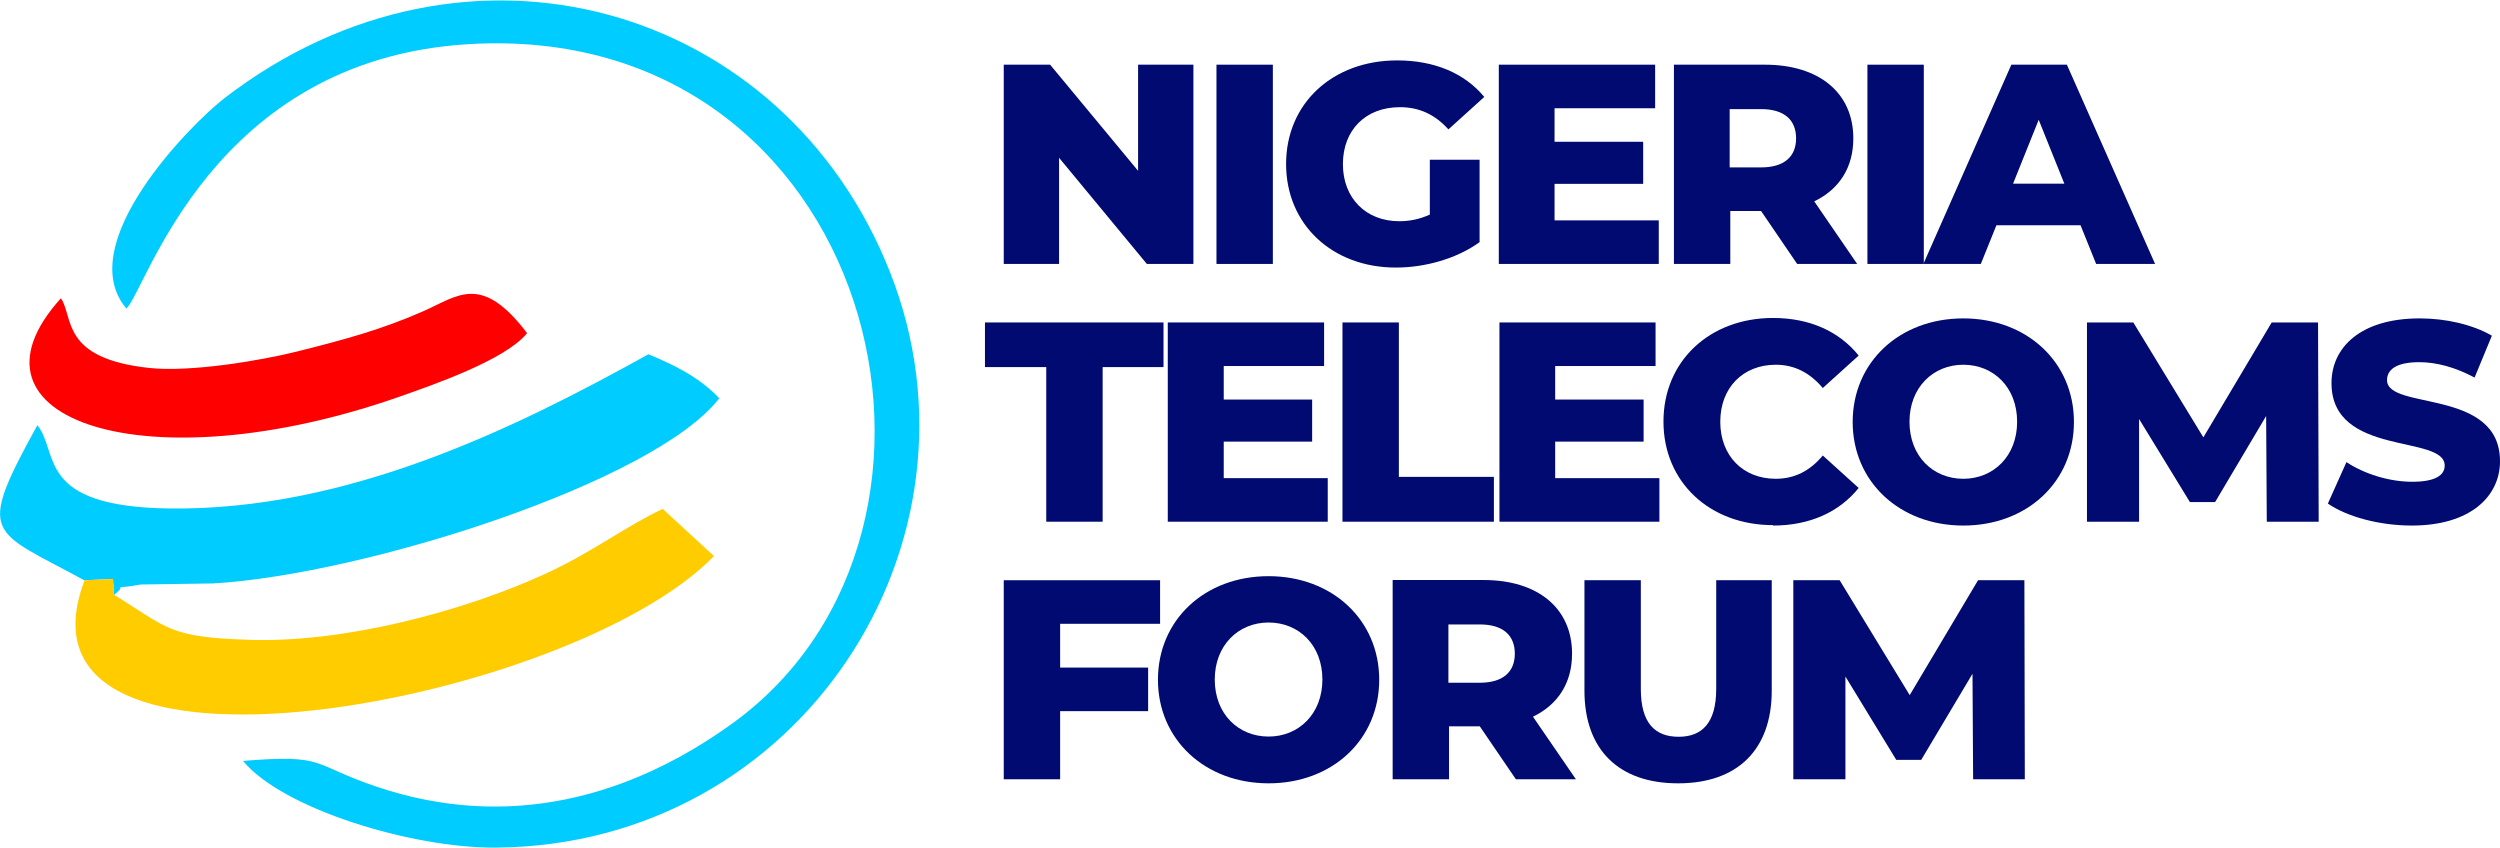 <?xml version="1.0" encoding="UTF-8"?>
<!DOCTYPE svg PUBLIC "-//W3C//DTD SVG 1.1//EN" "http://www.w3.org/Graphics/SVG/1.1/DTD/svg11.dtd">
<!-- Creator: CorelDRAW 2021 (64-Bit) -->
<svg xmlns="http://www.w3.org/2000/svg" xml:space="preserve" width="1.76in" height="0.597in" version="1.1" style="shape-rendering:geometricPrecision; text-rendering:geometricPrecision; image-rendering:optimizeQuality; fill-rule:evenodd; clip-rule:evenodd"
viewBox="0 0 117.06 39.67"
 xmlns:xlink="http://www.w3.org/1999/xlink"
 xmlns:xodm="http://www.corel.com/coreldraw/odm/2003">
 <defs>
  <style type="text/css">
   <![CDATA[
    .fil1 {fill:#00CCFF}
    .fil3 {fill:red}
    .fil2 {fill:#FFCC00}
    .fil0 {fill:#000A70;fill-rule:nonzero}
   ]]>
  </style>
 </defs>
 <g id="Layer_x0020_1">
  <polygon class="fil0" points="53.29,3.01 53.29,7.98 49.17,3.01 47,3.01 47,12.34 49.59,12.34 49.59,7.37 53.7,12.34 55.88,12.34 55.88,3.01 "/>
  <polygon id="_1" class="fil0" points="56.96,12.34 59.6,12.34 59.6,3.01 56.96,3.01 "/>
  <path id="_2" class="fil0" d="M66.95 10.03c-0.47,0.21 -0.93,0.31 -1.43,0.31 -1.57,0 -2.64,-1.09 -2.64,-2.67 0,-1.61 1.07,-2.67 2.67,-2.67 0.89,0 1.63,0.33 2.27,1.04l1.68 -1.52c-0.92,-1.11 -2.33,-1.71 -4.08,-1.71 -3.02,0 -5.2,2.01 -5.2,4.85 0,2.84 2.17,4.85 5.14,4.85 1.36,0 2.84,-0.41 3.92,-1.19l0 -3.86 -2.33 0 0 2.56z"/>
  <polygon id="_3" class="fil0" points="72.79,10.3 72.79,8.59 76.94,8.59 76.94,6.62 72.79,6.62 72.79,5.05 77.5,5.05 77.5,3.01 70.18,3.01 70.18,12.34 77.67,12.34 77.67,10.3 "/>
  <path id="_4" class="fil0" d="M84.13 12.34l2.83 0 -2.01 -2.93c1.16,-0.56 1.83,-1.57 1.83,-2.95 0,-2.13 -1.6,-3.45 -4.14,-3.45l-4.26 0 0 9.33 2.64 0 0 -2.48 1.44 0 1.69 2.48zm-0.03 -5.88c0,0.85 -0.55,1.36 -1.64,1.36l-1.47 0 0 -2.73 1.47 0c1.09,0 1.64,0.51 1.64,1.37z"/>
  <polygon id="_5" class="fil0" points="87.44,12.34 90.08,12.34 90.08,3.01 87.44,3.01 "/>
  <path id="_6" class="fil0" d="M98.16 12.34l2.75 0 -4.13 -9.33 -2.6 0 -4.12 9.33 2.69 0 0.73 -1.81 3.94 0 0.73 1.81zm-3.9 -3.76l1.2 -2.99 1.2 2.99 -2.4 0z"/>
  <polygon id="_7" class="fil0" points="48.99,24.41 51.63,24.41 51.63,17.17 54.48,17.17 54.48,15.08 46.12,15.08 46.12,17.17 48.99,17.17 "/>
  <polygon id="_8" class="fil0" points="57.3,22.37 57.3,20.66 61.44,20.66 61.44,18.69 57.3,18.69 57.3,17.12 62,17.12 62,15.08 54.68,15.08 54.68,24.41 62.17,24.41 62.17,22.37 "/>
  <polygon id="_9" class="fil0" points="62.86,24.41 69.95,24.41 69.95,22.31 65.5,22.31 65.5,15.08 62.86,15.08 "/>
  <polygon id="_10" class="fil0" points="72.82,22.37 72.82,20.66 76.96,20.66 76.96,18.69 72.82,18.69 72.82,17.12 77.52,17.12 77.52,15.08 70.21,15.08 70.21,24.41 77.7,24.41 77.7,22.37 "/>
  <path id="_11" class="fil0" d="M83.02 24.59c1.72,0 3.1,-0.63 4.01,-1.76l-1.68 -1.52c-0.59,0.71 -1.31,1.09 -2.2,1.09 -1.53,0 -2.6,-1.07 -2.6,-2.67 0,-1.6 1.07,-2.67 2.6,-2.67 0.89,0 1.61,0.39 2.2,1.09l1.68 -1.52c-0.91,-1.13 -2.29,-1.76 -4.01,-1.76 -2.96,0 -5.13,2.01 -5.13,4.85 0,2.84 2.17,4.85 5.13,4.85z"/>
  <path id="_12" class="fil0" d="M91.93 24.59c2.99,0 5.18,-2.05 5.18,-4.85 0,-2.8 -2.2,-4.85 -5.18,-4.85 -2.99,0 -5.18,2.05 -5.18,4.85 0,2.8 2.2,4.85 5.18,4.85zm0 -2.19c-1.41,0 -2.52,-1.05 -2.52,-2.67 0,-1.61 1.11,-2.67 2.52,-2.67 1.41,0 2.52,1.05 2.52,2.67 0,1.61 -1.11,2.67 -2.52,2.67z"/>
  <polygon id="_13" class="fil0" points="108.57,24.41 108.54,15.08 106.37,15.08 103.17,20.46 99.89,15.08 97.72,15.08 97.72,24.41 100.16,24.41 100.16,19.6 102.54,23.49 103.72,23.49 106.11,19.46 106.14,24.41 "/>
  <path id="_14" class="fil0" d="M112.93 24.59c2.77,0 4.13,-1.39 4.13,-3.01 0,-3.44 -5.29,-2.37 -5.29,-3.8 0,-0.47 0.4,-0.84 1.51,-0.84 0.81,0 1.69,0.24 2.59,0.72l0.81 -1.96c-0.92,-0.53 -2.17,-0.81 -3.38,-0.81 -2.77,0 -4.13,1.36 -4.13,3.03 0,3.47 5.3,2.39 5.3,3.86 0,0.45 -0.43,0.76 -1.52,0.76 -1.08,0 -2.25,-0.37 -3.08,-0.92l-0.87 1.94c0.88,0.61 2.4,1.03 3.93,1.03z"/>
  <polygon id="_15" class="fil0" points="54.32,29.19 54.32,27.15 47,27.15 47,36.47 49.64,36.47 49.64,33.28 53.76,33.28 53.76,31.24 49.64,31.24 49.64,29.19 "/>
  <path id="_16" class="fil0" d="M59.4 36.66c2.99,0 5.18,-2.05 5.18,-4.85 0,-2.8 -2.2,-4.85 -5.18,-4.85 -2.99,0 -5.18,2.05 -5.18,4.85 0,2.8 2.2,4.85 5.18,4.85zm0 -2.19c-1.41,0 -2.52,-1.05 -2.52,-2.67 0,-1.61 1.11,-2.67 2.52,-2.67 1.41,0 2.52,1.05 2.52,2.67 0,1.61 -1.11,2.67 -2.52,2.67z"/>
  <path id="_17" class="fil0" d="M70.96 36.47l2.83 0 -2.01 -2.93c1.16,-0.56 1.83,-1.57 1.83,-2.95 0,-2.13 -1.6,-3.45 -4.14,-3.45l-4.26 0 0 9.33 2.64 0 0 -2.48 1.44 0 1.69 2.48zm-0.03 -5.88c0,0.85 -0.55,1.36 -1.64,1.36l-1.47 0 0 -2.73 1.47 0c1.09,0 1.64,0.51 1.64,1.37z"/>
  <path id="_18" class="fil0" d="M78.58 36.66c2.76,0 4.38,-1.56 4.38,-4.34l0 -5.17 -2.6 0 0 5.09c0,1.6 -0.67,2.24 -1.76,2.24 -1.11,0 -1.77,-0.64 -1.77,-2.24l0 -5.09 -2.64 0 0 5.17c0,2.79 1.63,4.34 4.38,4.34z"/>
  <polygon id="_19" class="fil0" points="94.81,36.47 94.79,27.15 92.62,27.15 89.42,32.53 86.14,27.15 83.97,27.15 83.97,36.47 86.41,36.47 86.41,31.66 88.79,35.56 89.96,35.56 92.36,31.53 92.39,36.47 "/>
  <g id="_2686015292560">
   <path class="fil1" d="M5.92 14.43c0.94,-0.89 3.98,-11.65 16,-12.38 19.05,-1.16 24.95,22.66 12.42,31.77 -4.79,3.48 -10.53,5.09 -16.73,2.99 -3.08,-1.04 -2.29,-1.52 -6.23,-1.2 1.84,2.24 7.9,4.09 11.84,4.06 14.28,-0.11 23.43,-14.32 18.46,-26.93 -4.95,-12.57 -19.83,-16.88 -31.16,-8.17 -1.54,1.18 -7.17,6.84 -4.6,9.86z"/>
   <path class="fil1" d="M3.96 27.15l1.33 -0.06 0.05 0.74c0.78,-0.59 -0.41,-0.19 1.25,-0.48l3.39 -0.05c7.06,-0.41 20.65,-4.73 23.7,-8.67 -0.92,-0.97 -2.08,-1.55 -3.32,-2.06 -6.3,3.5 -14.11,7.32 -22.41,7.22 -6.31,-0.08 -5.16,-2.61 -6.2,-3.9 -2.91,5.28 -2.19,4.86 2.21,7.27z"/>
   <path class="fil2" d="M5.34 27.83l-0.05 -0.74 -1.33 0.06c-4.11,10.81 22.72,5.83 29.47,-1.13l-2.4 -2.21c-1.69,0.79 -3.31,2.03 -5.41,3 -3.93,1.82 -9.56,3.28 -13.95,3.13 -3.72,-0.12 -3.77,-0.51 -6.34,-2.12z"/>
   <path class="fil3" d="M2.86 13.94c-5.19,5.71 4.04,8.76 15.86,4.61 1.5,-0.53 4.95,-1.71 5.96,-2.97 -2.14,-2.82 -3.24,-1.74 -4.85,-1.03 -1.95,0.86 -3.68,1.33 -5.96,1.9 -1.65,0.41 -4.94,0.97 -6.89,0.76 -4.14,-0.45 -3.52,-2.35 -4.13,-3.27z"/>
  </g>
 </g>
</svg>
